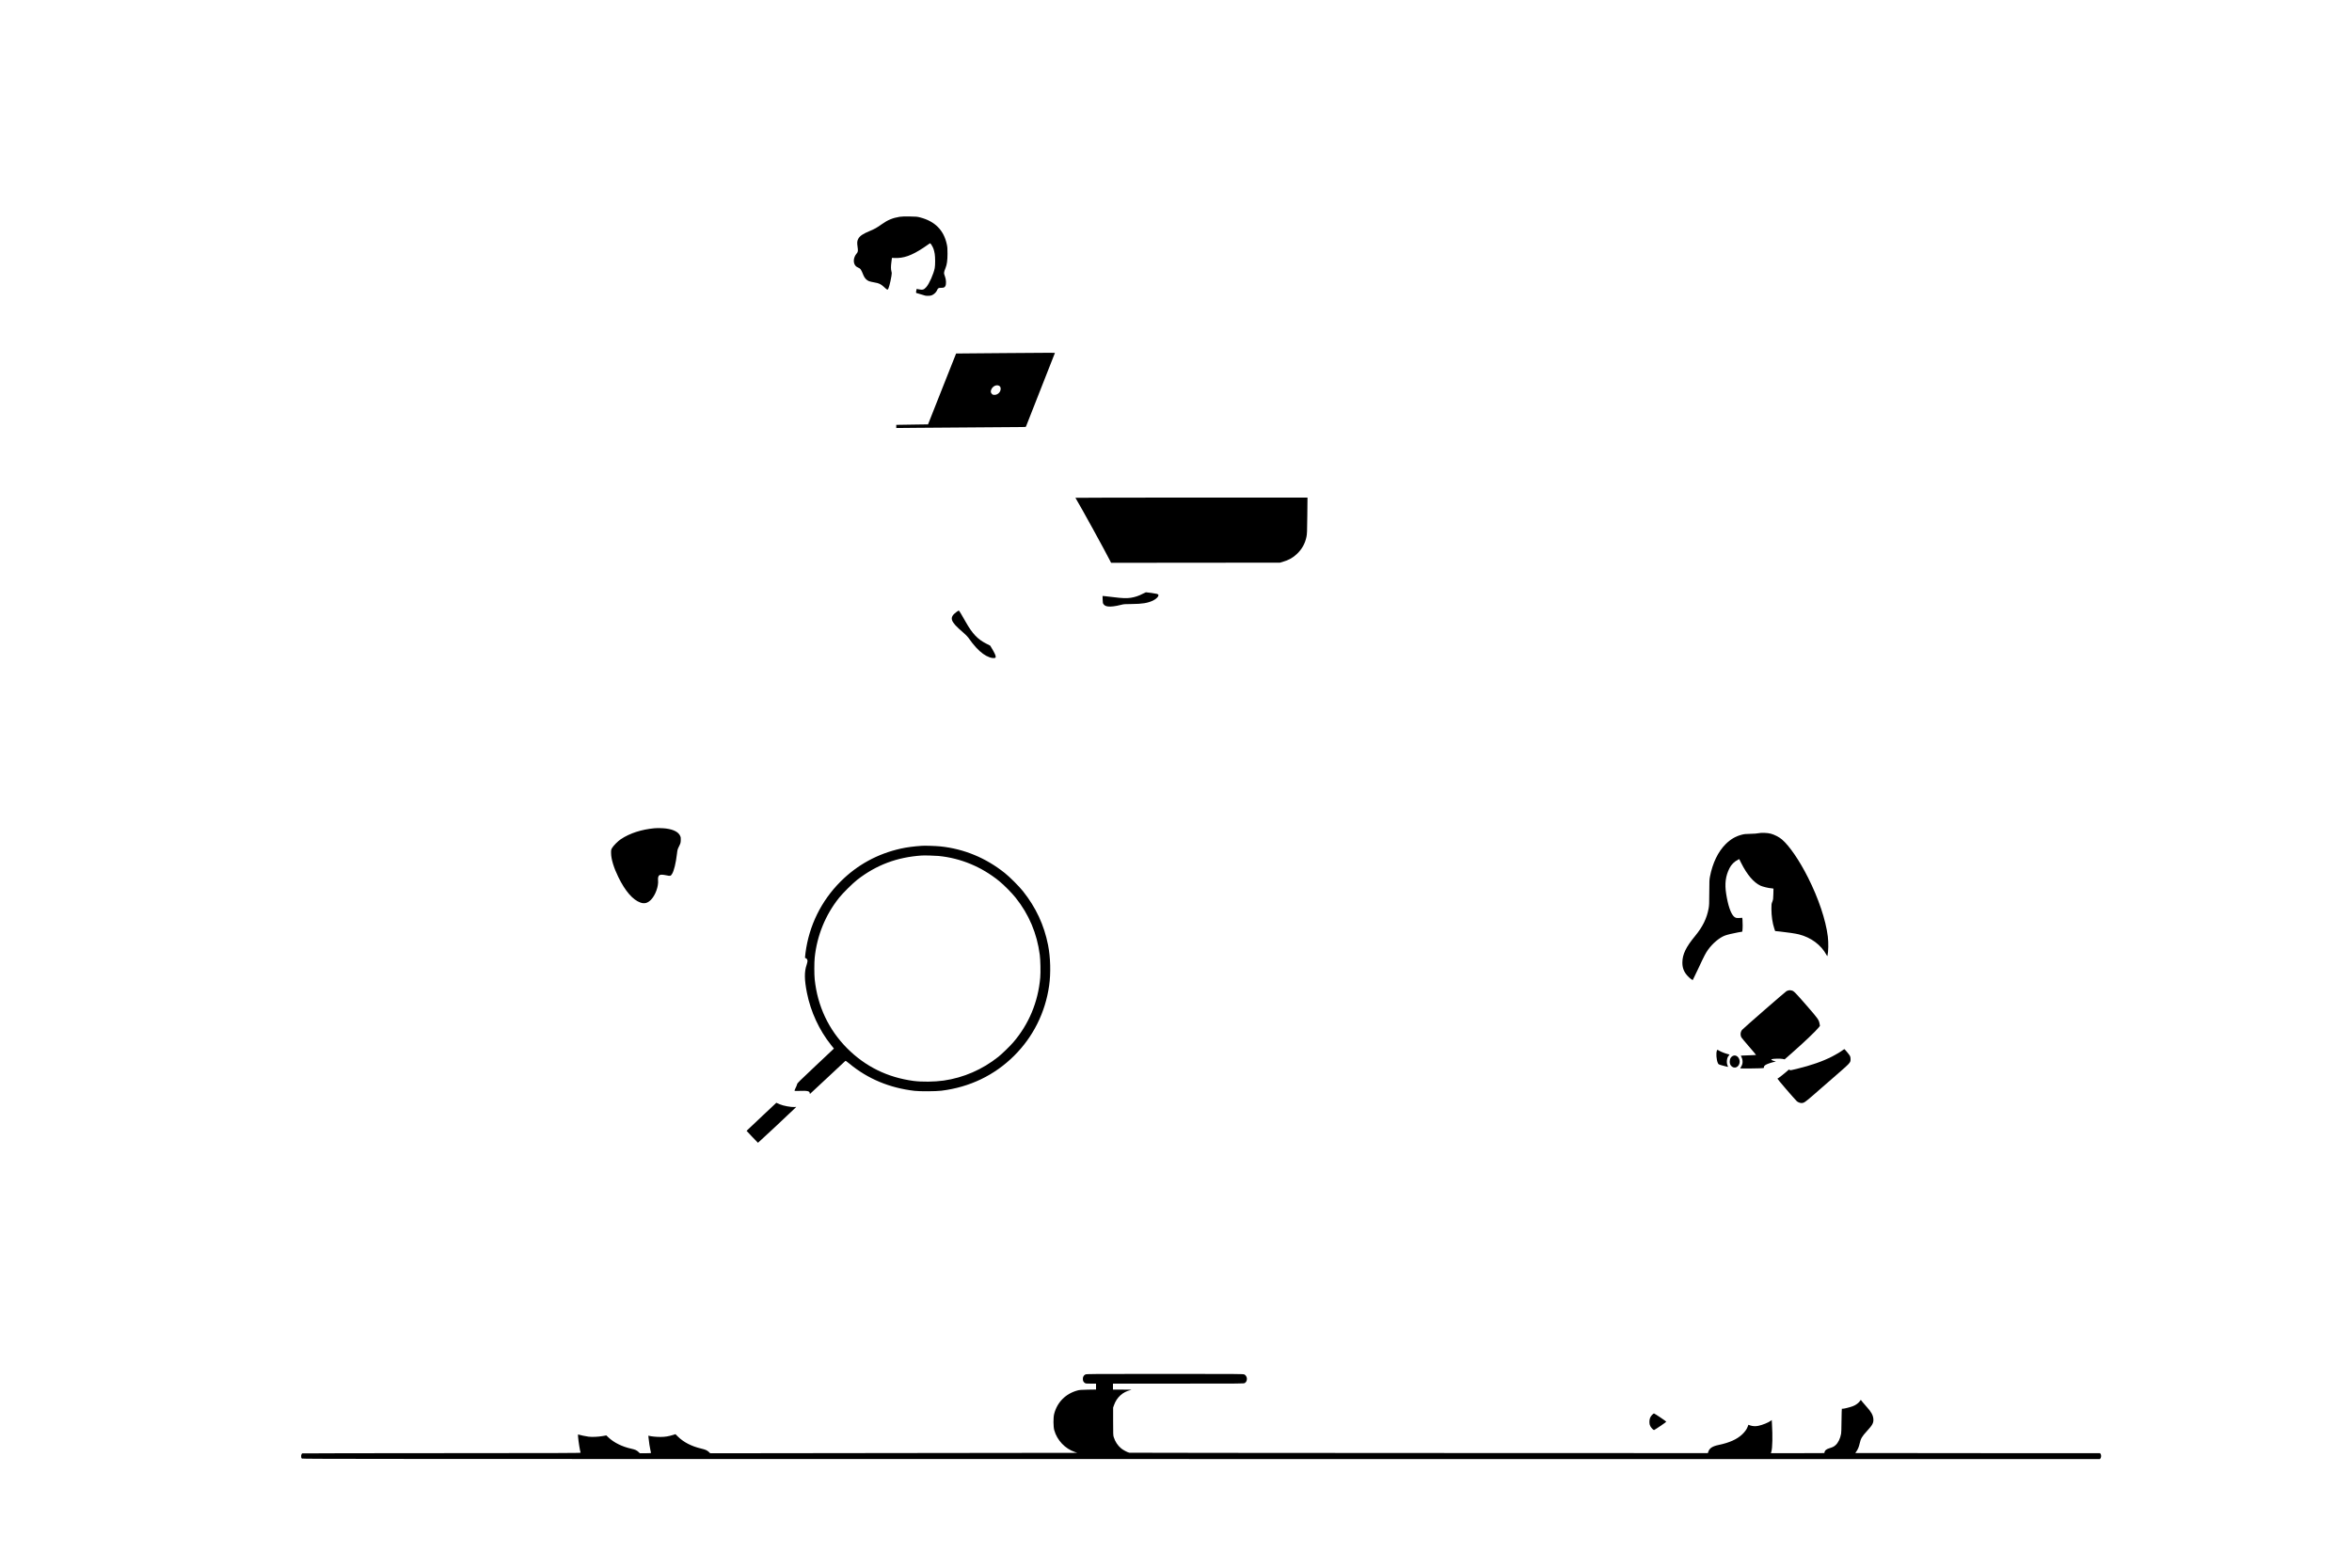 <?xml version="1.0" standalone="no"?>
<!DOCTYPE svg PUBLIC "-//W3C//DTD SVG 20010904//EN"
 "http://www.w3.org/TR/2001/REC-SVG-20010904/DTD/svg10.dtd">
<svg version="1.0" xmlns="http://www.w3.org/2000/svg"
 width="7500pt" height="5000pt" viewBox="0 0 7500 5000"
 preserveAspectRatio="xMidYMid meet">

<g transform="translate(0,5000) scale(0.1,-0.1)"
fill="#000000" stroke="none">
<path d="M28685 43085 c-217 -35 -381 -103 -565 -235 -159 -113 -233 -155
-391 -220 -207 -86 -305 -151 -355 -236 -42 -71 -48 -127 -29 -260 20 -137 16
-168 -30 -222 -109 -127 -119 -310 -22 -403 12 -12 45 -32 72 -44 79 -36 89
-51 170 -248 36 -89 101 -156 176 -185 30 -11 107 -29 171 -40 149 -25 204
-51 306 -145 46 -43 87 -77 92 -77 5 0 15 -3 23 -6 26 -9 85 202 122 429 14
85 14 101 0 153 -19 75 -19 156 1 308 l16 121 77 -3 c295 -14 544 74 926 325
72 47 146 99 166 114 20 16 42 29 48 29 19 0 88 -116 111 -185 12 -36 28 -104
36 -152 18 -114 18 -359 0 -455 -35 -181 -176 -500 -266 -601 -81 -90 -117
-101 -247 -74 l-62 13 -11 -48 c-17 -80 -15 -85 33 -92 23 -4 89 -24 147 -44
89 -31 118 -37 190 -37 67 0 95 5 135 23 62 29 127 91 151 146 33 76 48 86
130 86 89 0 118 12 141 59 29 57 24 197 -9 287 -47 130 -47 137 12 284 46 115
63 239 64 455 0 171 -3 215 -23 305 -97 452 -381 735 -856 857 -90 23 -123 26
-330 29 -167 2 -255 -1 -320 -11z"/>
<path d="M32090 38739 c-547 -5 -1132 -10 -1299 -11 l-303 -3 -448 -1130 -447
-1130 -429 -6 c-236 -3 -464 -7 -506 -8 l-78 -1 0 -51 0 -50 618 6 c659 6
3158 25 3380 25 117 0 133 2 139 18 4 14 902 2296 920 2340 6 14 49 14 -1547
1z m-232 -1043 c40 -21 55 -56 50 -115 -9 -94 -98 -175 -193 -175 -46 -1 -58
3 -83 27 -43 41 -49 86 -19 151 47 102 163 155 245 112z"/>
<path d="M34293 34123 c206 -346 949 -1699 1111 -2021 l26 -52 2693 2 2692 3
77 22 c199 57 332 130 465 257 161 153 259 330 303 545 19 97 21 147 27 678
l6 573 -3702 0 c-2036 0 -3700 -3 -3698 -7z"/>
<path d="M36435 31060 c-114 -62 -247 -106 -378 -126 -127 -20 -288 -14 -547
20 -102 13 -223 27 -269 31 l-83 7 3 -115 c4 -98 7 -120 25 -143 36 -48 69
-66 145 -77 87 -12 237 6 409 50 99 25 120 27 350 28 334 2 511 31 678 111
112 54 188 138 169 187 -3 7 -24 19 -48 26 -40 12 -316 52 -349 50 -8 -1 -55
-23 -105 -49z"/>
<path d="M30500 30482 c-241 -179 -203 -299 200 -643 79 -68 152 -139 175
-173 173 -247 322 -411 474 -520 135 -97 284 -150 370 -131 28 6 31 10 31 44
0 39 -42 128 -126 268 l-50 82 -119 60 c-280 141 -448 318 -661 696 -110 197
-208 359 -219 362 -5 1 -39 -19 -75 -45z"/>
<path d="M20870 23584 c-419 -40 -783 -158 -1070 -347 -95 -63 -246 -215 -285
-287 -28 -52 -30 -62 -29 -160 1 -188 86 -468 233 -767 220 -448 460 -724 704
-810 128 -45 229 -18 335 90 141 143 245 430 226 621 -8 77 8 141 42 162 34
23 109 21 231 -5 119 -26 129 -23 174 47 60 95 121 344 156 642 15 128 18 141
66 237 47 95 51 109 55 191 4 75 1 96 -18 140 -53 123 -207 205 -450 237 -94
13 -278 17 -370 9z"/>
<path d="M56070 23425 c-41 -10 -133 -17 -250 -19 -160 -3 -198 -7 -282 -29
-198 -52 -357 -146 -513 -302 -239 -239 -414 -600 -497 -1029 -20 -101 -22
-146 -23 -511 -1 -365 -3 -410 -23 -519 -58 -311 -190 -579 -431 -871 -290
-351 -402 -584 -404 -840 -2 -168 46 -297 157 -421 68 -76 163 -151 176 -138
5 5 84 169 175 364 193 414 237 497 312 601 143 199 356 379 528 447 72 29
278 79 430 105 l130 22 7 40 c9 51 10 263 2 342 l-7 61 -77 -5 c-111 -8 -144
1 -195 51 -98 98 -184 354 -241 716 -51 327 -20 570 106 821 59 117 152 208
277 273 l33 16 61 -122 c190 -379 399 -624 621 -728 62 -29 272 -80 333 -80
17 0 41 -3 54 -7 l23 -6 -4 -171 c-4 -159 -6 -176 -33 -246 -28 -71 -29 -83
-29 -225 1 -232 33 -453 91 -627 l28 -83 160 -16 c214 -22 502 -65 597 -90
388 -98 705 -334 879 -653 26 -46 28 -48 33 -25 30 130 35 412 11 609 -65 526
-297 1218 -631 1880 -275 547 -594 1013 -833 1217 -89 76 -237 152 -356 184
-107 28 -305 35 -395 14z"/>
<path d="M29400 23024 c-267 -18 -485 -47 -678 -90 -743 -166 -1385 -518
-1917 -1049 -618 -617 -1007 -1409 -1120 -2278 -20 -155 -20 -167 4 -167 29 0
61 -47 61 -89 0 -21 -13 -76 -29 -124 -76 -223 -73 -475 11 -897 119 -599 393
-1191 768 -1659 l91 -114 -23 -23 c-13 -12 -275 -259 -583 -549 -509 -479
-561 -530 -567 -564 -3 -21 -25 -75 -48 -120 -22 -45 -38 -86 -35 -91 4 -6 67
-7 158 -3 252 10 327 -7 327 -73 0 -14 4 -24 10 -22 5 2 255 235 556 518 300
283 554 521 565 528 16 13 30 5 133 -81 587 -486 1281 -776 2081 -869 172 -20
676 -17 855 5 902 112 1691 491 2316 1112 609 605 995 1378 1118 2235 57 400
44 906 -34 1300 -127 639 -385 1193 -799 1715 -123 155 -421 454 -581 581
-607 484 -1299 770 -2055 849 -142 14 -484 26 -585 19z m530 -324 c706 -70
1369 -345 1932 -802 154 -125 402 -375 527 -533 422 -529 678 -1136 767 -1817
22 -166 30 -559 15 -729 -68 -777 -363 -1485 -861 -2064 -107 -124 -354 -364
-475 -461 -506 -404 -1109 -667 -1745 -758 -287 -41 -701 -46 -960 -11 -830
111 -1534 458 -2115 1039 -592 594 -947 1348 -1036 2201 -16 153 -16 534 0
690 73 705 340 1362 777 1910 117 148 442 469 584 579 610 471 1262 716 2050
770 88 6 426 -3 540 -14z"/>
<path d="M57025 18411 c-16 -4 -42 -14 -57 -22 -37 -19 -1369 -1181 -1412
-1230 -58 -68 -68 -165 -27 -246 9 -17 119 -149 244 -293 126 -144 226 -264
223 -268 -4 -3 -91 -7 -194 -9 -103 -2 -210 -6 -239 -9 l-51 -5 24 -53 c46
-102 40 -214 -16 -298 -16 -24 -30 -47 -30 -52 0 -10 717 -2 743 9 10 4 17 18
17 36 0 22 9 36 42 59 41 30 171 76 282 101 l58 13 -62 17 c-34 9 -69 24 -77
32 -14 13 -13 16 3 25 34 17 272 23 346 9 l66 -14 194 170 c418 367 803 732
891 845 l41 54 -11 61 c-22 129 -46 164 -397 567 -381 438 -425 482 -489 498
-50 13 -67 13 -112 3z"/>
<path d="M58765 16509 c-68 -52 -215 -140 -340 -204 -307 -157 -665 -282
-1128 -395 -199 -49 -210 -51 -228 -34 -18 16 -20 16 -42 -3 -129 -116 -319
-265 -349 -275 -11 -4 544 -650 618 -720 34 -31 102 -58 148 -58 79 0 115 24
386 261 146 127 461 402 701 610 484 421 479 416 479 533 0 46 -6 74 -22 104
-23 42 -165 212 -177 212 -3 0 -24 -14 -46 -31z"/>
<path d="M54749 16493 c-33 -82 -17 -291 29 -396 19 -42 21 -44 108 -70 49
-14 112 -31 139 -37 28 -6 58 -13 67 -16 16 -5 15 0 -4 43 -43 96 -21 261 43
319 28 25 24 31 -33 44 -77 18 -225 76 -280 110 -27 17 -51 30 -53 30 -3 0
-10 -12 -16 -27z"/>
<path d="M55279 16331 c-76 -24 -122 -96 -122 -191 0 -190 204 -260 292 -101
78 141 -35 333 -170 292z"/>
<path d="M24320 14419 c-239 -225 -453 -427 -474 -448 l-39 -39 178 -189 c97
-103 181 -189 185 -191 6 -2 994 921 1158 1082 l64 63 -55 -5 c-105 -8 -370
41 -476 89 -25 12 -59 27 -76 34 l-30 13 -435 -409z"/>
<path d="M34610 6162 c-53 -26 -80 -74 -80 -141 0 -63 19 -101 66 -132 25 -17
49 -19 192 -19 l162 0 0 -94 0 -94 -257 -4 c-222 -4 -269 -8 -335 -26 -378
-103 -648 -376 -744 -752 -29 -115 -27 -404 4 -515 91 -322 344 -589 657 -695
l80 -27 -5854 -7 -5854 -7 -41 40 c-57 54 -105 76 -247 110 -311 74 -558 202
-742 382 l-78 77 -62 -20 c-159 -50 -267 -68 -417 -68 -125 0 -284 15 -363 35
l-23 6 8 -78 c14 -136 38 -295 58 -381 11 -46 20 -88 20 -93 0 -5 -76 -9 -178
-9 l-179 0 -42 40 c-59 56 -105 77 -232 105 -289 64 -551 193 -726 359 l-69
65 -110 -20 c-145 -26 -345 -35 -459 -20 -88 12 -282 52 -319 67 -18 7 -19 3
-12 -77 11 -143 61 -449 81 -501 5 -12 -653 -14 -4424 -15 -2437 -1 -4439 -4
-4450 -8 -42 -13 -54 -126 -16 -164 14 -15 2325 -16 28676 -16 l28661 0 19 24
c25 31 26 110 2 140 l-18 22 -3902 2 c-2147 1 -3903 3 -3903 4 0 2 15 22 33
45 46 62 85 153 108 260 34 156 74 224 234 398 174 189 210 257 203 378 -8
123 -71 237 -215 393 -43 46 -103 115 -132 153 l-55 69 -15 -24 c-50 -74 -139
-142 -239 -179 -85 -32 -272 -80 -313 -80 l-36 0 -6 -107 c-4 -58 -7 -224 -7
-368 0 -144 -5 -288 -11 -321 -27 -154 -93 -291 -177 -366 -52 -47 -97 -69
-195 -98 -92 -27 -145 -68 -156 -120 l-7 -35 -852 -3 c-469 -1 -852 -1 -852 0
0 2 7 25 15 52 35 115 43 494 18 898 l-6 107 -31 -24 c-78 -58 -265 -134 -397
-161 -94 -19 -181 -14 -265 15 l-52 19 -21 -58 c-31 -85 -91 -168 -180 -252
-165 -155 -408 -263 -744 -333 -199 -41 -295 -103 -332 -214 l-15 -47 -9208 3
c-5064 2 -9222 6 -9239 9 -51 8 -203 88 -265 141 -110 93 -188 212 -234 358
-17 55 -19 96 -19 500 l0 440 28 80 c88 250 282 425 532 480 54 12 31 13 -252
14 l-313 1 0 95 0 95 2086 0 c2075 0 2087 0 2119 20 95 58 85 222 -15 272 -33
17 -175 18 -2535 18 -2360 0 -2502 -1 -2535 -18z"/>
<path d="M52679 4871 c-59 -61 -84 -130 -83 -228 1 -57 7 -83 28 -127 26 -52
96 -126 120 -126 16 0 389 253 390 265 1 13 -373 265 -393 265 -8 0 -36 -22
-62 -49z"/>
</g>
</svg>

